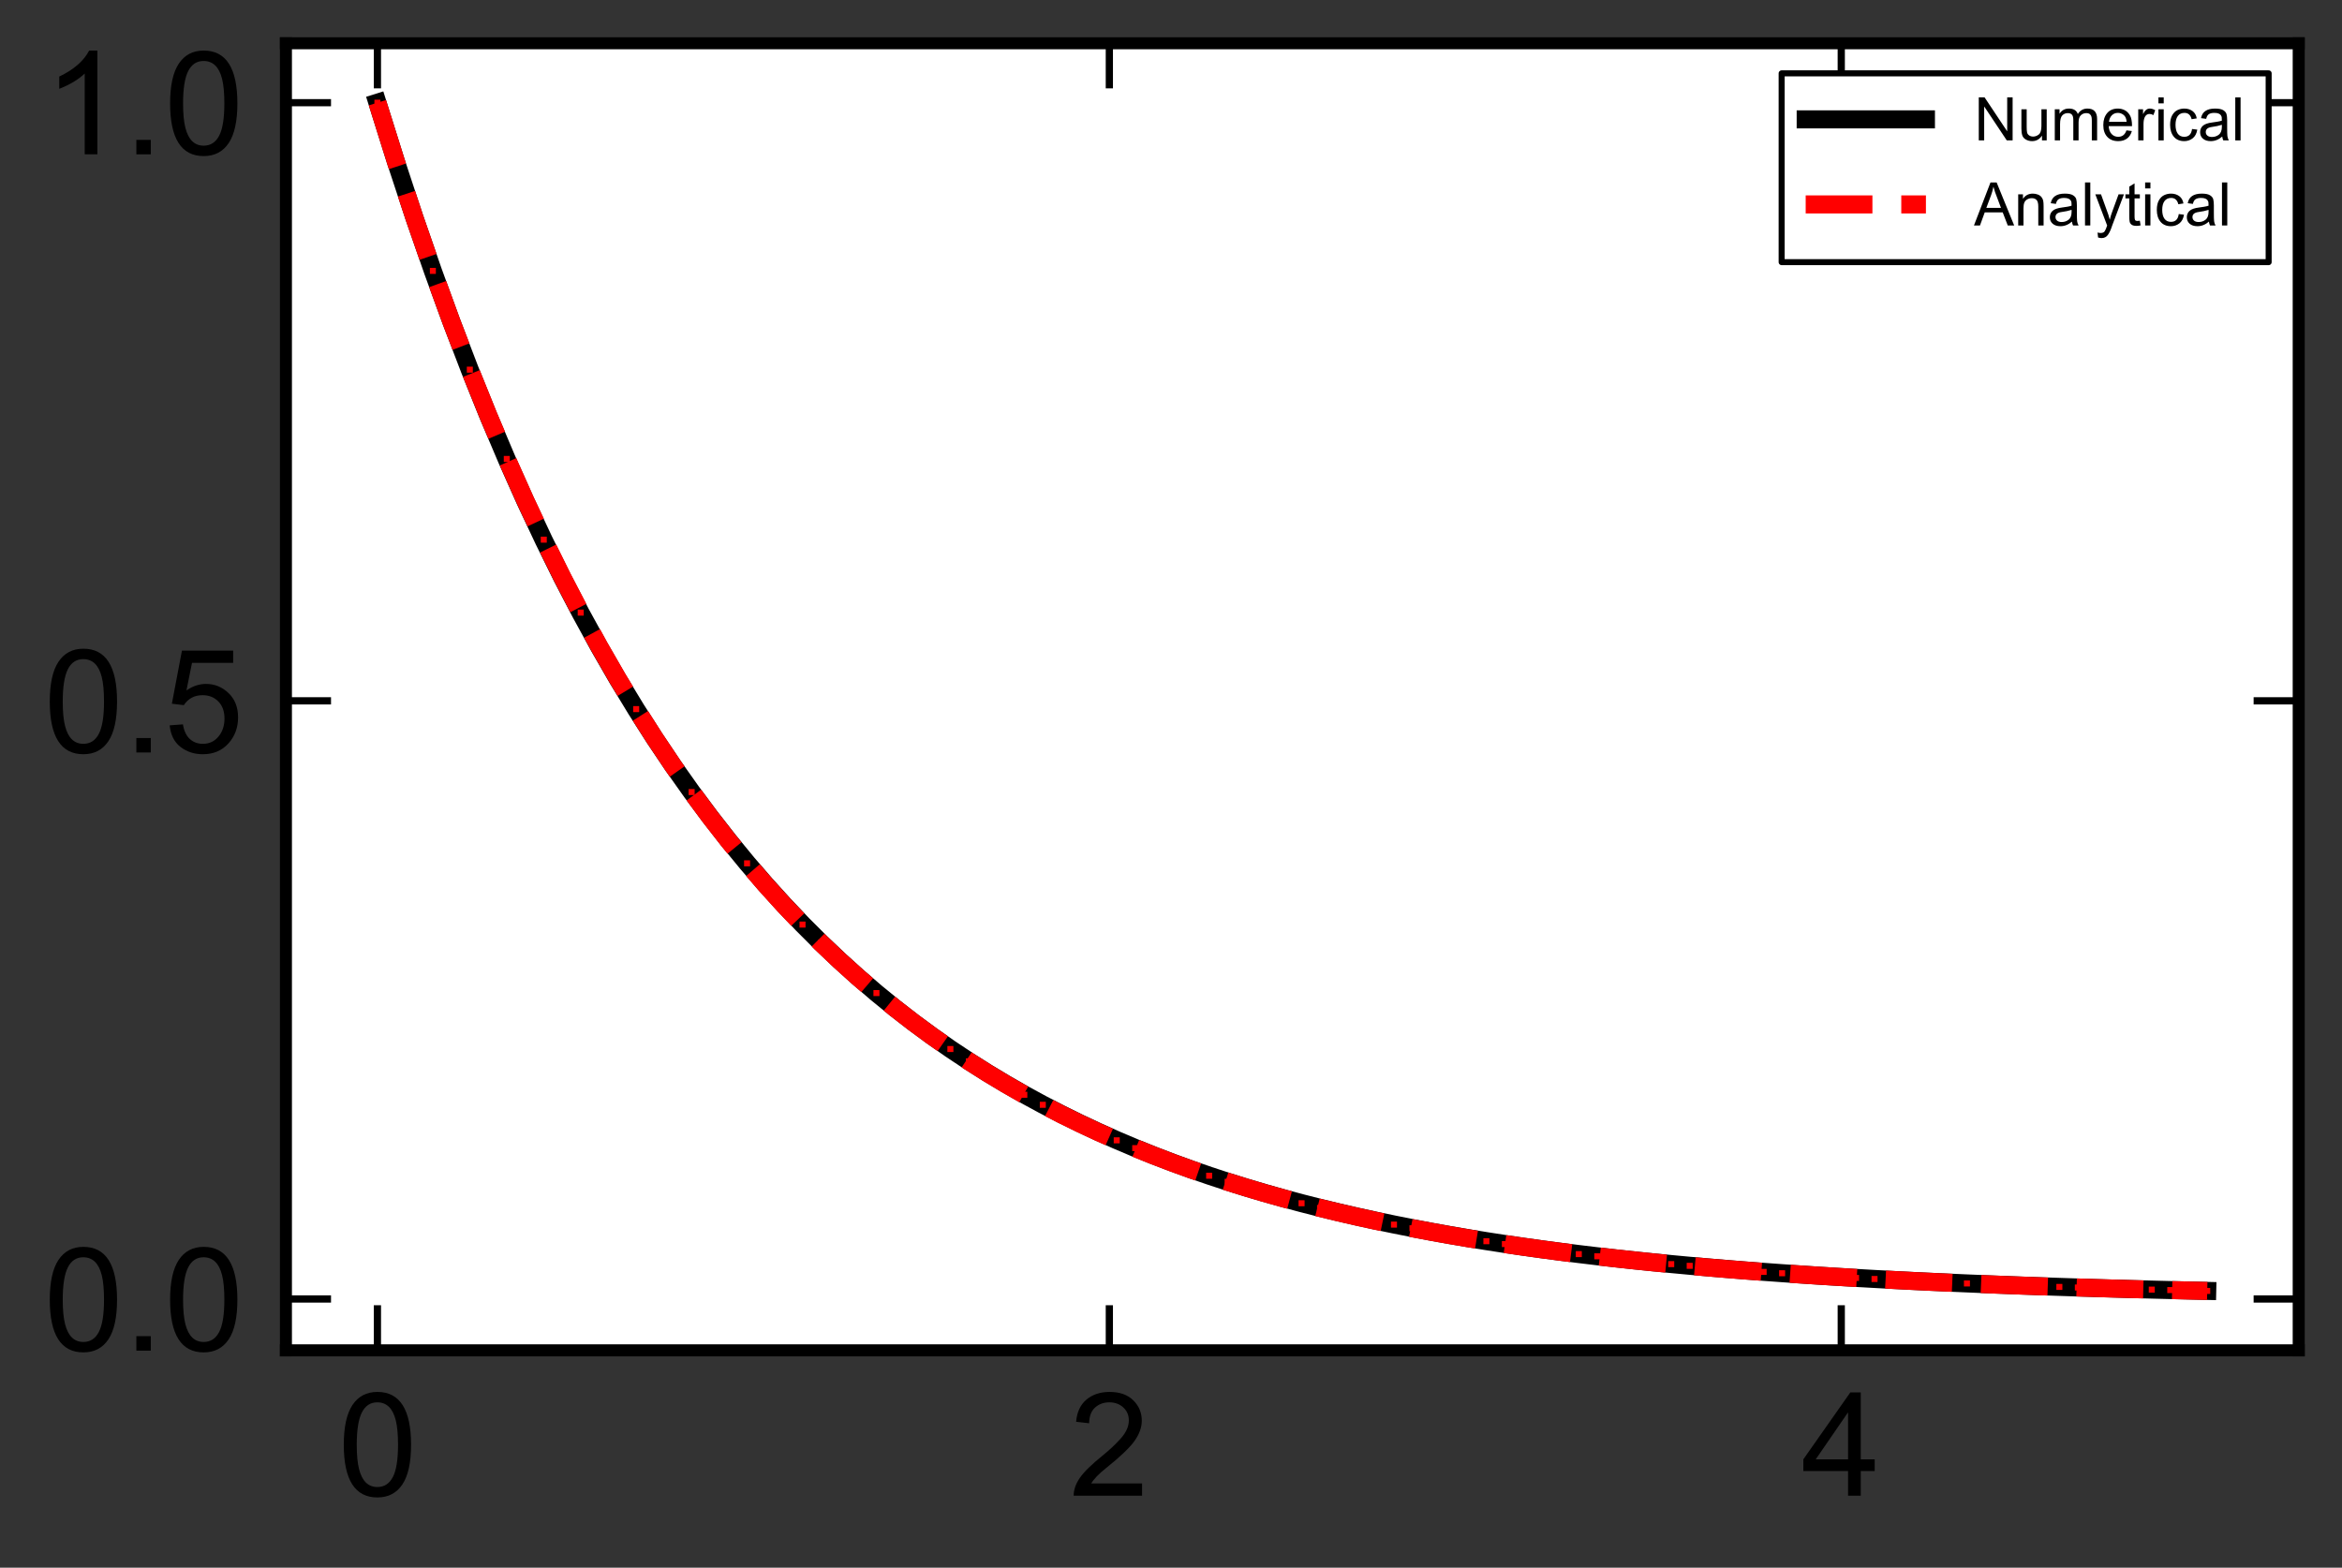 <?xml version="1.0" encoding="utf-8" standalone="no"?>
<!DOCTYPE svg PUBLIC "-//W3C//DTD SVG 1.1//EN"
  "http://www.w3.org/Graphics/SVG/1.1/DTD/svg11.dtd">
<!-- Created with matplotlib (https://matplotlib.org/) -->
<svg height="260.8pt" version="1.1" viewBox="0 0 389.56 260.8" width="389.56pt" xmlns="http://www.w3.org/2000/svg" xmlns:xlink="http://www.w3.org/1999/xlink">
 <rect x="0" y="0" width="389.56" height="260.8" fill="#333333" stroke="none"/>
 <defs>
  <style type="text/css">*{stroke-linecap:butt;stroke-linejoin:round;}</style>
 </defs>
 <g id="figure_1">
  <g id="patch_1">
   <path d="M 0 260.8 
L 389.56 260.8 
L 389.56 0 
L 0 0 
z
" style="fill:none;"/>
  </g>
  <g id="axes_1">
   <g id="patch_2">
    <path d="M 47.56 224.64 
L 382.36 224.64 
L 382.36 7.2 
L 47.56 7.2 
z
" style="fill:#ffffff;"/>
   </g>
   <g id="matplotlib.axis_1">
    <g id="xtick_1">
     <g id="line2d_1">
      <defs>
       <path d="M 0 0 
L 0 -7.5 
" id="m513eec4b87" style="stroke:#000000;stroke-width:1.2;"/>
      </defs>
      <g>
       <use style="stroke:#000000;stroke-width:1.2;" x="62.778" xlink:href="#m513eec4b87" y="224.64"/>
      </g>
     </g>
     <g id="line2d_2">
      <defs>
       <path d="M 0 0 
L 0 7.5 
" id="m5572e89182" style="stroke:#000000;stroke-width:1.2;"/>
      </defs>
      <g>
       <use style="stroke:#000000;stroke-width:1.2;" x="62.778" xlink:href="#m5572e89182" y="7.2"/>
      </g>
     </g>
     <g id="text_1">
      <!-- 0 -->
      <g transform="translate(56.105 248.819)scale(0.24 -0.24)">
       <defs>
        <path d="M 27.781 71.922 
Q 51.125 71.922 51.125 35.297 
Q 51.125 16.797 45.094 7.781 
Q 39.062 -1.219 27.781 -1.219 
Q 4.5 -1.219 4.5 35.297 
Q 4.5 53.812 10.516 62.859 
Q 16.547 71.922 27.781 71.922 
z
M 27.781 6 
Q 34.859 6 38.469 12.859 
Q 42.094 19.734 42.094 35.297 
Q 42.094 46.141 40.5 52.359 
Q 38.922 58.594 35.719 61.641 
Q 32.516 64.703 27.688 64.703 
Q 20.609 64.703 17.047 57.719 
Q 13.484 50.734 13.484 35.297 
Q 13.484 24.609 15.094 18.359 
Q 16.703 12.109 19.875 9.047 
Q 23.047 6 27.781 6 
z
" id="ArialUnicodeMS-48"/>
       </defs>
       <use xlink:href="#ArialUnicodeMS-48"/>
      </g>
     </g>
    </g>
    <g id="xtick_2">
     <g id="line2d_3">
      <g>
       <use style="stroke:#000000;stroke-width:1.2;" x="184.524" xlink:href="#m513eec4b87" y="224.64"/>
      </g>
     </g>
     <g id="line2d_4">
      <g>
       <use style="stroke:#000000;stroke-width:1.2;" x="184.524" xlink:href="#m5572e89182" y="7.2"/>
      </g>
     </g>
     <g id="text_2">
      <!-- 2 -->
      <g transform="translate(177.851 248.819)scale(0.24 -0.24)">
       <defs>
        <path d="M 50.484 0 
L 3.078 0 
Q 3.078 6.062 7.297 12.25 
Q 11.531 18.453 23.094 27.781 
Q 30.172 33.453 35.734 39.672 
Q 41.312 45.906 41.312 52.203 
Q 41.312 57.625 37.469 61.156 
Q 33.641 64.703 27.781 64.703 
Q 21.875 64.703 17.875 61.062 
Q 13.875 57.422 13.812 50.203 
L 4.781 51.219 
Q 5.609 61.281 11.938 66.594 
Q 18.266 71.922 27.984 71.922 
Q 38.531 71.922 44.406 66.078 
Q 50.297 60.25 50.297 52 
Q 50.297 45.125 45.328 38.062 
Q 40.375 31 25.594 19.188 
Q 17.828 12.984 15.281 8.5 
L 50.484 8.5 
z
" id="ArialUnicodeMS-50"/>
       </defs>
       <use xlink:href="#ArialUnicodeMS-50"/>
      </g>
     </g>
    </g>
    <g id="xtick_3">
     <g id="line2d_5">
      <g>
       <use style="stroke:#000000;stroke-width:1.2;" x="306.269" xlink:href="#m513eec4b87" y="224.64"/>
      </g>
     </g>
     <g id="line2d_6">
      <g>
       <use style="stroke:#000000;stroke-width:1.2;" x="306.269" xlink:href="#m5572e89182" y="7.2"/>
      </g>
     </g>
     <g id="text_3">
      <!-- 4 -->
      <g transform="translate(299.596 248.819)scale(0.24 -0.24)">
       <defs>
        <path d="M 50.984 17.094 
L 41.312 17.094 
L 41.312 0 
L 32.516 0 
L 32.516 17.094 
L 1.516 17.094 
L 1.516 25.203 
L 34.078 71.578 
L 41.312 71.578 
L 41.312 25.203 
L 50.984 25.203 
z
M 32.516 25.203 
L 32.516 57.516 
L 32.328 57.516 
L 10.109 25.203 
z
" id="ArialUnicodeMS-52"/>
       </defs>
       <use xlink:href="#ArialUnicodeMS-52"/>
      </g>
     </g>
    </g>
   </g>
   <g id="matplotlib.axis_2">
    <g id="ytick_1">
     <g id="line2d_7">
      <defs>
       <path d="M 0 0 
L 7.5 0 
" id="me1e099400e" style="stroke:#000000;stroke-width:1.2;"/>
      </defs>
      <g>
       <use style="stroke:#000000;stroke-width:1.2;" x="47.56" xlink:href="#me1e099400e" y="216.097"/>
      </g>
     </g>
     <g id="line2d_8">
      <defs>
       <path d="M 0 0 
L -7.5 0 
" id="m7f22bcc34f" style="stroke:#000000;stroke-width:1.2;"/>
      </defs>
      <g>
       <use style="stroke:#000000;stroke-width:1.2;" x="382.36" xlink:href="#m7f22bcc34f" y="216.097"/>
      </g>
     </g>
     <g id="text_4">
      <!-- 0.0 -->
      <g transform="translate(7.2 224.687)scale(0.24 -0.24)">
       <defs>
        <path d="M 18.891 0 
L 8.891 0 
L 8.891 10.016 
L 18.891 10.016 
z
" id="ArialUnicodeMS-46"/>
       </defs>
       <use xlink:href="#ArialUnicodeMS-48"/>
       <use x="55.615" xlink:href="#ArialUnicodeMS-46"/>
       <use x="83.398" xlink:href="#ArialUnicodeMS-48"/>
      </g>
     </g>
    </g>
    <g id="ytick_2">
     <g id="line2d_9">
      <g>
       <use style="stroke:#000000;stroke-width:1.2;" x="47.56" xlink:href="#me1e099400e" y="116.59"/>
      </g>
     </g>
     <g id="line2d_10">
      <g>
       <use style="stroke:#000000;stroke-width:1.2;" x="382.36" xlink:href="#m7f22bcc34f" y="116.59"/>
      </g>
     </g>
     <g id="text_5">
      <!-- 0.5 -->
      <g transform="translate(7.2 125.18)scale(0.24 -0.24)">
       <defs>
        <path d="M 15.828 43.016 
Q 22.359 47.516 29.391 47.516 
Q 38.328 47.516 44.969 41.188 
Q 51.609 34.859 51.609 24.312 
Q 51.609 13.672 44.875 6.219 
Q 38.141 -1.219 27.203 -1.219 
Q 18.266 -1.219 11.719 3.828 
Q 5.172 8.891 4.203 18.797 
L 13.375 19.484 
Q 14.5 12.703 18.156 9.344 
Q 21.828 6 27.203 6 
Q 33.891 6 38.031 11.047 
Q 42.188 16.109 42.188 23.484 
Q 42.188 31 37.938 35.344 
Q 33.688 39.703 27 39.703 
Q 18.562 39.703 14.016 32.812 
L 5.719 33.797 
L 12.703 70.609 
L 48.188 70.609 
L 48.188 62.109 
L 19.672 62.109 
z
" id="ArialUnicodeMS-53"/>
       </defs>
       <use xlink:href="#ArialUnicodeMS-48"/>
       <use x="55.615" xlink:href="#ArialUnicodeMS-46"/>
       <use x="83.398" xlink:href="#ArialUnicodeMS-53"/>
      </g>
     </g>
    </g>
    <g id="ytick_3">
     <g id="line2d_11">
      <g>
       <use style="stroke:#000000;stroke-width:1.2;" x="47.56" xlink:href="#me1e099400e" y="17.084"/>
      </g>
     </g>
     <g id="line2d_12">
      <g>
       <use style="stroke:#000000;stroke-width:1.2;" x="382.36" xlink:href="#m7f22bcc34f" y="17.084"/>
      </g>
     </g>
     <g id="text_6">
      <!-- 1.0 -->
      <g transform="translate(7.2 25.673)scale(0.24 -0.24)">
       <defs>
        <path d="M 37.5 0 
L 28.719 0 
L 28.719 56 
Q 22.125 49.75 11.078 45.406 
L 11.078 53.906 
Q 26.266 61.188 31.781 71.922 
L 37.5 71.922 
z
" id="ArialUnicodeMS-49"/>
       </defs>
       <use xlink:href="#ArialUnicodeMS-49"/>
       <use x="55.615" xlink:href="#ArialUnicodeMS-46"/>
       <use x="83.398" xlink:href="#ArialUnicodeMS-48"/>
      </g>
     </g>
    </g>
   </g>
   <g id="line2d_13">
    <path clip-path="url(#p1f0e1d4ab1)" d="M 62.778 17.084 
L 65.853 26.885 
L 68.927 36.204 
L 72.001 45.069 
L 75.076 53.506 
L 78.15 61.531 
L 81.224 69.163 
L 84.299 76.418 
L 87.373 83.313 
L 90.448 89.865 
L 93.522 96.089 
L 96.596 102.001 
L 99.671 107.616 
L 102.745 112.949 
L 105.82 118.014 
L 108.894 122.827 
L 111.968 127.401 
L 115.043 131.749 
L 118.117 135.884 
L 121.191 139.819 
L 124.266 143.568 
L 127.34 147.139 
L 130.415 150.539 
L 133.489 153.773 
L 136.563 156.848 
L 139.638 159.771 
L 142.712 162.55 
L 145.786 165.191 
L 148.861 167.7 
L 151.935 170.084 
L 155.01 172.348 
L 158.084 174.5 
L 161.158 176.544 
L 164.233 178.487 
L 167.307 180.333 
L 170.381 182.089 
L 173.456 183.759 
L 176.53 185.348 
L 179.605 186.862 
L 182.679 188.303 
L 185.753 189.673 
L 188.828 190.977 
L 191.902 192.217 
L 194.977 193.395 
L 198.051 194.515 
L 201.125 195.579 
L 204.2 196.59 
L 207.274 197.55 
L 210.348 198.462 
L 213.423 199.329 
L 216.497 200.153 
L 219.572 200.936 
L 222.646 201.68 
L 225.72 202.388 
L 228.795 203.061 
L 231.869 203.702 
L 234.943 204.313 
L 238.018 204.894 
L 241.092 205.447 
L 244.167 205.972 
L 247.241 206.472 
L 250.315 206.947 
L 253.39 207.398 
L 256.464 207.827 
L 259.539 208.234 
L 262.613 208.621 
L 265.687 208.989 
L 268.762 209.338 
L 271.836 209.67 
L 274.91 209.985 
L 277.985 210.285 
L 281.059 210.571 
L 284.134 210.842 
L 287.208 211.101 
L 290.282 211.347 
L 293.357 211.582 
L 296.431 211.804 
L 299.505 212.016 
L 302.58 212.218 
L 305.654 212.409 
L 308.729 212.591 
L 311.803 212.764 
L 314.877 212.928 
L 317.952 213.084 
L 321.026 213.232 
L 324.1 213.372 
L 327.175 213.506 
L 330.249 213.633 
L 333.324 213.754 
L 336.398 213.869 
L 339.472 213.979 
L 342.547 214.083 
L 345.621 214.183 
L 348.696 214.277 
L 351.77 214.367 
L 354.844 214.452 
L 357.919 214.533 
L 360.993 214.61 
L 364.067 214.683 
L 367.142 214.753 
" style="fill:none;stroke:#000000;stroke-linecap:square;stroke-width:3;"/>
    <defs>
     <path d="M -0.5 0.5 
L 0.5 0.5 
L 0.5 -0.5 
L -0.5 -0.5 
z
" id="m817f25c97c"/>
    </defs>
    <g clip-path="url(#p1f0e1d4ab1)">
     <use x="62.778" xlink:href="#m817f25c97c" y="17.084"/>
     <use x="65.853" xlink:href="#m817f25c97c" y="26.885"/>
     <use x="68.927" xlink:href="#m817f25c97c" y="36.204"/>
     <use x="72.001" xlink:href="#m817f25c97c" y="45.069"/>
     <use x="75.076" xlink:href="#m817f25c97c" y="53.506"/>
     <use x="78.15" xlink:href="#m817f25c97c" y="61.531"/>
     <use x="81.224" xlink:href="#m817f25c97c" y="69.163"/>
     <use x="84.299" xlink:href="#m817f25c97c" y="76.418"/>
     <use x="87.373" xlink:href="#m817f25c97c" y="83.313"/>
     <use x="90.448" xlink:href="#m817f25c97c" y="89.865"/>
     <use x="93.522" xlink:href="#m817f25c97c" y="96.089"/>
     <use x="96.596" xlink:href="#m817f25c97c" y="102.001"/>
     <use x="99.671" xlink:href="#m817f25c97c" y="107.616"/>
     <use x="102.745" xlink:href="#m817f25c97c" y="112.949"/>
     <use x="105.82" xlink:href="#m817f25c97c" y="118.014"/>
     <use x="108.894" xlink:href="#m817f25c97c" y="122.827"/>
     <use x="111.968" xlink:href="#m817f25c97c" y="127.401"/>
     <use x="115.043" xlink:href="#m817f25c97c" y="131.749"/>
     <use x="118.117" xlink:href="#m817f25c97c" y="135.884"/>
     <use x="121.191" xlink:href="#m817f25c97c" y="139.819"/>
     <use x="124.266" xlink:href="#m817f25c97c" y="143.568"/>
     <use x="127.34" xlink:href="#m817f25c97c" y="147.139"/>
     <use x="130.415" xlink:href="#m817f25c97c" y="150.539"/>
     <use x="133.489" xlink:href="#m817f25c97c" y="153.773"/>
     <use x="136.563" xlink:href="#m817f25c97c" y="156.848"/>
     <use x="139.638" xlink:href="#m817f25c97c" y="159.771"/>
     <use x="142.712" xlink:href="#m817f25c97c" y="162.55"/>
     <use x="145.786" xlink:href="#m817f25c97c" y="165.191"/>
     <use x="148.861" xlink:href="#m817f25c97c" y="167.7"/>
     <use x="151.935" xlink:href="#m817f25c97c" y="170.084"/>
     <use x="155.01" xlink:href="#m817f25c97c" y="172.348"/>
     <use x="158.084" xlink:href="#m817f25c97c" y="174.5"/>
     <use x="161.158" xlink:href="#m817f25c97c" y="176.544"/>
     <use x="164.233" xlink:href="#m817f25c97c" y="178.487"/>
     <use x="167.307" xlink:href="#m817f25c97c" y="180.333"/>
     <use x="170.381" xlink:href="#m817f25c97c" y="182.089"/>
     <use x="173.456" xlink:href="#m817f25c97c" y="183.759"/>
     <use x="176.53" xlink:href="#m817f25c97c" y="185.348"/>
     <use x="179.605" xlink:href="#m817f25c97c" y="186.862"/>
     <use x="182.679" xlink:href="#m817f25c97c" y="188.303"/>
     <use x="185.753" xlink:href="#m817f25c97c" y="189.673"/>
     <use x="188.828" xlink:href="#m817f25c97c" y="190.977"/>
     <use x="191.902" xlink:href="#m817f25c97c" y="192.217"/>
     <use x="194.977" xlink:href="#m817f25c97c" y="193.395"/>
     <use x="198.051" xlink:href="#m817f25c97c" y="194.515"/>
     <use x="201.125" xlink:href="#m817f25c97c" y="195.579"/>
     <use x="204.2" xlink:href="#m817f25c97c" y="196.59"/>
     <use x="207.274" xlink:href="#m817f25c97c" y="197.55"/>
     <use x="210.348" xlink:href="#m817f25c97c" y="198.462"/>
     <use x="213.423" xlink:href="#m817f25c97c" y="199.329"/>
     <use x="216.497" xlink:href="#m817f25c97c" y="200.153"/>
     <use x="219.572" xlink:href="#m817f25c97c" y="200.936"/>
     <use x="222.646" xlink:href="#m817f25c97c" y="201.68"/>
     <use x="225.72" xlink:href="#m817f25c97c" y="202.388"/>
     <use x="228.795" xlink:href="#m817f25c97c" y="203.061"/>
     <use x="231.869" xlink:href="#m817f25c97c" y="203.702"/>
     <use x="234.943" xlink:href="#m817f25c97c" y="204.313"/>
     <use x="238.018" xlink:href="#m817f25c97c" y="204.894"/>
     <use x="241.092" xlink:href="#m817f25c97c" y="205.447"/>
     <use x="244.167" xlink:href="#m817f25c97c" y="205.972"/>
     <use x="247.241" xlink:href="#m817f25c97c" y="206.472"/>
     <use x="250.315" xlink:href="#m817f25c97c" y="206.947"/>
     <use x="253.39" xlink:href="#m817f25c97c" y="207.398"/>
     <use x="256.464" xlink:href="#m817f25c97c" y="207.827"/>
     <use x="259.539" xlink:href="#m817f25c97c" y="208.234"/>
     <use x="262.613" xlink:href="#m817f25c97c" y="208.621"/>
     <use x="265.687" xlink:href="#m817f25c97c" y="208.989"/>
     <use x="268.762" xlink:href="#m817f25c97c" y="209.338"/>
     <use x="271.836" xlink:href="#m817f25c97c" y="209.67"/>
     <use x="274.91" xlink:href="#m817f25c97c" y="209.985"/>
     <use x="277.985" xlink:href="#m817f25c97c" y="210.285"/>
     <use x="281.059" xlink:href="#m817f25c97c" y="210.571"/>
     <use x="284.134" xlink:href="#m817f25c97c" y="210.842"/>
     <use x="287.208" xlink:href="#m817f25c97c" y="211.101"/>
     <use x="290.282" xlink:href="#m817f25c97c" y="211.347"/>
     <use x="293.357" xlink:href="#m817f25c97c" y="211.582"/>
     <use x="296.431" xlink:href="#m817f25c97c" y="211.804"/>
     <use x="299.505" xlink:href="#m817f25c97c" y="212.016"/>
     <use x="302.58" xlink:href="#m817f25c97c" y="212.218"/>
     <use x="305.654" xlink:href="#m817f25c97c" y="212.409"/>
     <use x="308.729" xlink:href="#m817f25c97c" y="212.591"/>
     <use x="311.803" xlink:href="#m817f25c97c" y="212.764"/>
     <use x="314.877" xlink:href="#m817f25c97c" y="212.928"/>
     <use x="317.952" xlink:href="#m817f25c97c" y="213.084"/>
     <use x="321.026" xlink:href="#m817f25c97c" y="213.232"/>
     <use x="324.1" xlink:href="#m817f25c97c" y="213.372"/>
     <use x="327.175" xlink:href="#m817f25c97c" y="213.506"/>
     <use x="330.249" xlink:href="#m817f25c97c" y="213.633"/>
     <use x="333.324" xlink:href="#m817f25c97c" y="213.754"/>
     <use x="336.398" xlink:href="#m817f25c97c" y="213.869"/>
     <use x="339.472" xlink:href="#m817f25c97c" y="213.979"/>
     <use x="342.547" xlink:href="#m817f25c97c" y="214.083"/>
     <use x="345.621" xlink:href="#m817f25c97c" y="214.183"/>
     <use x="348.696" xlink:href="#m817f25c97c" y="214.277"/>
     <use x="351.77" xlink:href="#m817f25c97c" y="214.367"/>
     <use x="354.844" xlink:href="#m817f25c97c" y="214.452"/>
     <use x="357.919" xlink:href="#m817f25c97c" y="214.533"/>
     <use x="360.993" xlink:href="#m817f25c97c" y="214.61"/>
     <use x="364.067" xlink:href="#m817f25c97c" y="214.683"/>
     <use x="367.142" xlink:href="#m817f25c97c" y="214.753"/>
    </g>
   </g>
   <g id="line2d_14">
    <path clip-path="url(#p1f0e1d4ab1)" d="M 62.778 17.084 
L 65.853 26.885 
L 68.927 36.204 
L 72.001 45.064 
L 75.076 53.488 
L 78.15 61.496 
L 81.224 69.11 
L 84.299 76.35 
L 87.373 83.232 
L 90.448 89.776 
L 93.522 95.998 
L 96.596 101.913 
L 99.671 107.536 
L 102.745 112.883 
L 105.82 117.966 
L 108.894 122.799 
L 111.968 127.394 
L 115.043 131.763 
L 118.117 135.917 
L 121.191 139.866 
L 124.266 143.62 
L 127.34 147.19 
L 130.415 150.583 
L 133.489 153.81 
L 136.563 156.878 
L 139.638 159.794 
L 142.712 162.567 
L 145.786 165.204 
L 148.861 167.71 
L 151.935 170.093 
L 155.01 172.359 
L 158.084 174.513 
L 161.158 176.561 
L 164.233 178.508 
L 167.307 180.36 
L 170.381 182.12 
L 173.456 183.793 
L 176.53 185.384 
L 179.605 186.897 
L 182.679 188.335 
L 185.753 189.702 
L 188.828 191.002 
L 191.902 192.238 
L 194.977 193.413 
L 198.051 194.531 
L 201.125 195.593 
L 204.2 196.603 
L 207.274 197.563 
L 210.348 198.476 
L 213.423 199.343 
L 216.497 200.169 
L 219.572 200.953 
L 222.646 201.699 
L 225.72 202.408 
L 228.795 203.082 
L 231.869 203.723 
L 234.943 204.333 
L 238.018 204.912 
L 241.092 205.463 
L 244.167 205.987 
L 247.241 206.485 
L 250.315 206.958 
L 253.39 207.408 
L 256.464 207.836 
L 259.539 208.243 
L 262.613 208.63 
L 265.687 208.998 
L 268.762 209.347 
L 271.836 209.68 
L 274.91 209.996 
L 277.985 210.296 
L 281.059 210.582 
L 284.134 210.854 
L 287.208 211.112 
L 290.282 211.357 
L 293.357 211.591 
L 296.431 211.813 
L 299.505 212.024 
L 302.58 212.225 
L 305.654 212.415 
L 308.729 212.597 
L 311.803 212.769 
L 314.877 212.933 
L 317.952 213.089 
L 321.026 213.237 
L 324.1 213.378 
L 327.175 213.512 
L 330.249 213.639 
L 333.324 213.76 
L 336.398 213.875 
L 339.472 213.985 
L 342.547 214.089 
L 345.621 214.188 
L 348.696 214.282 
L 351.77 214.371 
L 354.844 214.456 
L 357.919 214.537 
L 360.993 214.614 
L 364.067 214.687 
L 367.142 214.756 
" style="fill:none;stroke:#ff0000;stroke-dasharray:11.1,4.8;stroke-dashoffset:0;stroke-width:3;"/>
    <defs>
     <path d="M -0.5 0.5 
L 0.5 0.5 
L 0.5 -0.5 
L -0.5 -0.5 
z
" id="m8d07afbfbc"/>
    </defs>
    <g clip-path="url(#p1f0e1d4ab1)">
     <use style="fill:#ff0000;" x="62.778" xlink:href="#m8d07afbfbc" y="17.084"/>
     <use style="fill:#ff0000;" x="65.853" xlink:href="#m8d07afbfbc" y="26.885"/>
     <use style="fill:#ff0000;" x="68.927" xlink:href="#m8d07afbfbc" y="36.204"/>
     <use style="fill:#ff0000;" x="72.001" xlink:href="#m8d07afbfbc" y="45.064"/>
     <use style="fill:#ff0000;" x="75.076" xlink:href="#m8d07afbfbc" y="53.488"/>
     <use style="fill:#ff0000;" x="78.15" xlink:href="#m8d07afbfbc" y="61.496"/>
     <use style="fill:#ff0000;" x="81.224" xlink:href="#m8d07afbfbc" y="69.11"/>
     <use style="fill:#ff0000;" x="84.299" xlink:href="#m8d07afbfbc" y="76.35"/>
     <use style="fill:#ff0000;" x="87.373" xlink:href="#m8d07afbfbc" y="83.232"/>
     <use style="fill:#ff0000;" x="90.448" xlink:href="#m8d07afbfbc" y="89.776"/>
     <use style="fill:#ff0000;" x="93.522" xlink:href="#m8d07afbfbc" y="95.998"/>
     <use style="fill:#ff0000;" x="96.596" xlink:href="#m8d07afbfbc" y="101.913"/>
     <use style="fill:#ff0000;" x="99.671" xlink:href="#m8d07afbfbc" y="107.536"/>
     <use style="fill:#ff0000;" x="102.745" xlink:href="#m8d07afbfbc" y="112.883"/>
     <use style="fill:#ff0000;" x="105.82" xlink:href="#m8d07afbfbc" y="117.966"/>
     <use style="fill:#ff0000;" x="108.894" xlink:href="#m8d07afbfbc" y="122.799"/>
     <use style="fill:#ff0000;" x="111.968" xlink:href="#m8d07afbfbc" y="127.394"/>
     <use style="fill:#ff0000;" x="115.043" xlink:href="#m8d07afbfbc" y="131.763"/>
     <use style="fill:#ff0000;" x="118.117" xlink:href="#m8d07afbfbc" y="135.917"/>
     <use style="fill:#ff0000;" x="121.191" xlink:href="#m8d07afbfbc" y="139.866"/>
     <use style="fill:#ff0000;" x="124.266" xlink:href="#m8d07afbfbc" y="143.62"/>
     <use style="fill:#ff0000;" x="127.34" xlink:href="#m8d07afbfbc" y="147.19"/>
     <use style="fill:#ff0000;" x="130.415" xlink:href="#m8d07afbfbc" y="150.583"/>
     <use style="fill:#ff0000;" x="133.489" xlink:href="#m8d07afbfbc" y="153.81"/>
     <use style="fill:#ff0000;" x="136.563" xlink:href="#m8d07afbfbc" y="156.878"/>
     <use style="fill:#ff0000;" x="139.638" xlink:href="#m8d07afbfbc" y="159.794"/>
     <use style="fill:#ff0000;" x="142.712" xlink:href="#m8d07afbfbc" y="162.567"/>
     <use style="fill:#ff0000;" x="145.786" xlink:href="#m8d07afbfbc" y="165.204"/>
     <use style="fill:#ff0000;" x="148.861" xlink:href="#m8d07afbfbc" y="167.71"/>
     <use style="fill:#ff0000;" x="151.935" xlink:href="#m8d07afbfbc" y="170.093"/>
     <use style="fill:#ff0000;" x="155.01" xlink:href="#m8d07afbfbc" y="172.359"/>
     <use style="fill:#ff0000;" x="158.084" xlink:href="#m8d07afbfbc" y="174.513"/>
     <use style="fill:#ff0000;" x="161.158" xlink:href="#m8d07afbfbc" y="176.561"/>
     <use style="fill:#ff0000;" x="164.233" xlink:href="#m8d07afbfbc" y="178.508"/>
     <use style="fill:#ff0000;" x="167.307" xlink:href="#m8d07afbfbc" y="180.36"/>
     <use style="fill:#ff0000;" x="170.381" xlink:href="#m8d07afbfbc" y="182.12"/>
     <use style="fill:#ff0000;" x="173.456" xlink:href="#m8d07afbfbc" y="183.793"/>
     <use style="fill:#ff0000;" x="176.53" xlink:href="#m8d07afbfbc" y="185.384"/>
     <use style="fill:#ff0000;" x="179.605" xlink:href="#m8d07afbfbc" y="186.897"/>
     <use style="fill:#ff0000;" x="182.679" xlink:href="#m8d07afbfbc" y="188.335"/>
     <use style="fill:#ff0000;" x="185.753" xlink:href="#m8d07afbfbc" y="189.702"/>
     <use style="fill:#ff0000;" x="188.828" xlink:href="#m8d07afbfbc" y="191.002"/>
     <use style="fill:#ff0000;" x="191.902" xlink:href="#m8d07afbfbc" y="192.238"/>
     <use style="fill:#ff0000;" x="194.977" xlink:href="#m8d07afbfbc" y="193.413"/>
     <use style="fill:#ff0000;" x="198.051" xlink:href="#m8d07afbfbc" y="194.531"/>
     <use style="fill:#ff0000;" x="201.125" xlink:href="#m8d07afbfbc" y="195.593"/>
     <use style="fill:#ff0000;" x="204.2" xlink:href="#m8d07afbfbc" y="196.603"/>
     <use style="fill:#ff0000;" x="207.274" xlink:href="#m8d07afbfbc" y="197.563"/>
     <use style="fill:#ff0000;" x="210.348" xlink:href="#m8d07afbfbc" y="198.476"/>
     <use style="fill:#ff0000;" x="213.423" xlink:href="#m8d07afbfbc" y="199.343"/>
     <use style="fill:#ff0000;" x="216.497" xlink:href="#m8d07afbfbc" y="200.169"/>
     <use style="fill:#ff0000;" x="219.572" xlink:href="#m8d07afbfbc" y="200.953"/>
     <use style="fill:#ff0000;" x="222.646" xlink:href="#m8d07afbfbc" y="201.699"/>
     <use style="fill:#ff0000;" x="225.72" xlink:href="#m8d07afbfbc" y="202.408"/>
     <use style="fill:#ff0000;" x="228.795" xlink:href="#m8d07afbfbc" y="203.082"/>
     <use style="fill:#ff0000;" x="231.869" xlink:href="#m8d07afbfbc" y="203.723"/>
     <use style="fill:#ff0000;" x="234.943" xlink:href="#m8d07afbfbc" y="204.333"/>
     <use style="fill:#ff0000;" x="238.018" xlink:href="#m8d07afbfbc" y="204.912"/>
     <use style="fill:#ff0000;" x="241.092" xlink:href="#m8d07afbfbc" y="205.463"/>
     <use style="fill:#ff0000;" x="244.167" xlink:href="#m8d07afbfbc" y="205.987"/>
     <use style="fill:#ff0000;" x="247.241" xlink:href="#m8d07afbfbc" y="206.485"/>
     <use style="fill:#ff0000;" x="250.315" xlink:href="#m8d07afbfbc" y="206.958"/>
     <use style="fill:#ff0000;" x="253.39" xlink:href="#m8d07afbfbc" y="207.408"/>
     <use style="fill:#ff0000;" x="256.464" xlink:href="#m8d07afbfbc" y="207.836"/>
     <use style="fill:#ff0000;" x="259.539" xlink:href="#m8d07afbfbc" y="208.243"/>
     <use style="fill:#ff0000;" x="262.613" xlink:href="#m8d07afbfbc" y="208.63"/>
     <use style="fill:#ff0000;" x="265.687" xlink:href="#m8d07afbfbc" y="208.998"/>
     <use style="fill:#ff0000;" x="268.762" xlink:href="#m8d07afbfbc" y="209.347"/>
     <use style="fill:#ff0000;" x="271.836" xlink:href="#m8d07afbfbc" y="209.68"/>
     <use style="fill:#ff0000;" x="274.91" xlink:href="#m8d07afbfbc" y="209.996"/>
     <use style="fill:#ff0000;" x="277.985" xlink:href="#m8d07afbfbc" y="210.296"/>
     <use style="fill:#ff0000;" x="281.059" xlink:href="#m8d07afbfbc" y="210.582"/>
     <use style="fill:#ff0000;" x="284.134" xlink:href="#m8d07afbfbc" y="210.854"/>
     <use style="fill:#ff0000;" x="287.208" xlink:href="#m8d07afbfbc" y="211.112"/>
     <use style="fill:#ff0000;" x="290.282" xlink:href="#m8d07afbfbc" y="211.357"/>
     <use style="fill:#ff0000;" x="293.357" xlink:href="#m8d07afbfbc" y="211.591"/>
     <use style="fill:#ff0000;" x="296.431" xlink:href="#m8d07afbfbc" y="211.813"/>
     <use style="fill:#ff0000;" x="299.505" xlink:href="#m8d07afbfbc" y="212.024"/>
     <use style="fill:#ff0000;" x="302.58" xlink:href="#m8d07afbfbc" y="212.225"/>
     <use style="fill:#ff0000;" x="305.654" xlink:href="#m8d07afbfbc" y="212.415"/>
     <use style="fill:#ff0000;" x="308.729" xlink:href="#m8d07afbfbc" y="212.597"/>
     <use style="fill:#ff0000;" x="311.803" xlink:href="#m8d07afbfbc" y="212.769"/>
     <use style="fill:#ff0000;" x="314.877" xlink:href="#m8d07afbfbc" y="212.933"/>
     <use style="fill:#ff0000;" x="317.952" xlink:href="#m8d07afbfbc" y="213.089"/>
     <use style="fill:#ff0000;" x="321.026" xlink:href="#m8d07afbfbc" y="213.237"/>
     <use style="fill:#ff0000;" x="324.1" xlink:href="#m8d07afbfbc" y="213.378"/>
     <use style="fill:#ff0000;" x="327.175" xlink:href="#m8d07afbfbc" y="213.512"/>
     <use style="fill:#ff0000;" x="330.249" xlink:href="#m8d07afbfbc" y="213.639"/>
     <use style="fill:#ff0000;" x="333.324" xlink:href="#m8d07afbfbc" y="213.76"/>
     <use style="fill:#ff0000;" x="336.398" xlink:href="#m8d07afbfbc" y="213.875"/>
     <use style="fill:#ff0000;" x="339.472" xlink:href="#m8d07afbfbc" y="213.985"/>
     <use style="fill:#ff0000;" x="342.547" xlink:href="#m8d07afbfbc" y="214.089"/>
     <use style="fill:#ff0000;" x="345.621" xlink:href="#m8d07afbfbc" y="214.188"/>
     <use style="fill:#ff0000;" x="348.696" xlink:href="#m8d07afbfbc" y="214.282"/>
     <use style="fill:#ff0000;" x="351.77" xlink:href="#m8d07afbfbc" y="214.371"/>
     <use style="fill:#ff0000;" x="354.844" xlink:href="#m8d07afbfbc" y="214.456"/>
     <use style="fill:#ff0000;" x="357.919" xlink:href="#m8d07afbfbc" y="214.537"/>
     <use style="fill:#ff0000;" x="360.993" xlink:href="#m8d07afbfbc" y="214.614"/>
     <use style="fill:#ff0000;" x="364.067" xlink:href="#m8d07afbfbc" y="214.687"/>
     <use style="fill:#ff0000;" x="367.142" xlink:href="#m8d07afbfbc" y="214.756"/>
    </g>
   </g>
   <g id="patch_3">
    <path d="M 47.56 224.64 
L 47.56 7.2 
" style="fill:none;stroke:#000000;stroke-linecap:square;stroke-linejoin:miter;stroke-width:2;"/>
   </g>
   <g id="patch_4">
    <path d="M 382.36 224.64 
L 382.36 7.2 
" style="fill:none;stroke:#000000;stroke-linecap:square;stroke-linejoin:miter;stroke-width:2;"/>
   </g>
   <g id="patch_5">
    <path d="M 47.56 224.64 
L 382.36 224.64 
" style="fill:none;stroke:#000000;stroke-linecap:square;stroke-linejoin:miter;stroke-width:2;"/>
   </g>
   <g id="patch_6">
    <path d="M 47.56 7.2 
L 382.36 7.2 
" style="fill:none;stroke:#000000;stroke-linecap:square;stroke-linejoin:miter;stroke-width:2;"/>
   </g>
   <g id="legend_1">
    <g id="patch_7">
     <path d="M 296.352 43.608 
L 377.36 43.608 
L 377.36 12.2 
L 296.352 12.2 
z
" style="fill:#ffffff;stroke:#000000;stroke-linejoin:miter;"/>
    </g>
    <g id="line2d_15">
     <path d="M 300.352 19.858 
L 320.352 19.858 
" style="fill:none;stroke:#000000;stroke-linecap:square;stroke-width:3;"/>
    </g>
    <g id="line2d_16">
     <g>
      <use x="310.352" xlink:href="#m817f25c97c" y="19.858"/>
     </g>
    </g>
    <g id="text_7">
     <!-- Numerical -->
     <g transform="translate(328.352 23.358)scale(0.1 -0.1)">
      <defs>
       <path d="M 64.203 0 
L 54.5 0 
L 17.094 56.203 
L 16.891 56.203 
L 16.891 0 
L 7.906 0 
L 7.906 71.578 
L 17.578 71.578 
L 54.984 15.375 
L 55.172 15.375 
L 55.172 71.578 
L 64.203 71.578 
z
" id="ArialUnicodeMS-78"/>
       <path d="M 48.688 0 
L 40.828 0 
L 40.828 7.625 
L 40.578 7.625 
Q 34.625 -1.219 24.312 -1.219 
Q 18.891 -1.219 14.281 1.297 
Q 9.672 3.812 8.125 8.219 
Q 6.594 12.641 6.594 19.672 
L 6.594 51.812 
L 15.375 51.812 
L 15.375 23.094 
Q 15.375 16.219 16.031 13.234 
Q 16.703 10.25 19.484 8.312 
Q 22.266 6.391 26.125 6.391 
Q 31.109 6.391 35.5 9.828 
Q 39.891 13.281 39.891 24.125 
L 39.891 51.812 
L 48.688 51.812 
z
" id="ArialUnicodeMS-117"/>
       <path d="M 76.906 0 
L 68.109 0 
L 68.109 32.719 
Q 68.109 36.328 67.625 38.891 
Q 67.141 41.453 65.109 43.422 
Q 63.094 45.406 58.797 45.406 
Q 53.609 45.406 49.844 41.797 
Q 46.094 38.188 46.094 30.078 
L 46.094 0 
L 37.312 0 
L 37.312 33.688 
Q 37.312 40.438 34.938 42.922 
Q 32.562 45.406 28.219 45.406 
Q 22.562 45.406 18.922 41.5 
Q 15.281 37.594 15.281 26.906 
L 15.281 0 
L 6.5 0 
L 6.5 51.812 
L 14.406 51.812 
L 14.406 44.578 
L 14.594 44.578 
Q 19.875 52.984 30.078 52.984 
Q 35.797 52.984 39.484 50.703 
Q 43.172 48.438 44.828 43.891 
Q 50.594 52.984 60.797 52.984 
Q 68.844 52.984 72.875 48.625 
Q 76.906 44.281 76.906 35.594 
z
" id="ArialUnicodeMS-109"/>
       <path d="M 51.703 23.688 
L 12.891 23.688 
Q 13.422 15.094 17.797 10.547 
Q 22.172 6 28.719 6 
Q 33.734 6 37.156 8.656 
Q 40.578 11.328 42.391 16.703 
L 51.422 15.578 
Q 49.219 7.469 43.359 3.125 
Q 37.5 -1.219 28.719 -1.219 
Q 17.047 -1.219 10.469 5.938 
Q 3.906 13.094 3.906 25.484 
Q 3.906 37.75 10.281 45.359 
Q 16.656 52.984 28.219 52.984 
Q 33.891 52.984 39.141 50.484 
Q 44.391 48 48.047 42.016 
Q 51.703 36.031 51.703 23.688 
z
M 42.672 30.906 
Q 42.141 38.812 37.766 42.297 
Q 33.406 45.797 28.219 45.797 
Q 22.016 45.797 18.016 41.641 
Q 14.016 37.5 13.375 30.906 
z
" id="ArialUnicodeMS-101"/>
       <path d="M 34.625 50.203 
L 31.594 42.094 
Q 28.328 44 25.203 44 
Q 20.266 44 17.719 39.578 
Q 15.188 35.156 15.188 27.203 
L 15.188 0 
L 6.391 0 
L 6.391 51.812 
L 14.406 51.812 
L 14.406 44 
L 14.594 44 
Q 18.797 52.984 25.594 52.984 
Q 30.078 52.984 34.625 50.203 
z
" id="ArialUnicodeMS-114"/>
       <path d="M 15.484 0 
L 6.688 0 
L 6.688 51.812 
L 15.484 51.812 
z
M 15.484 61.625 
L 6.688 61.625 
L 6.688 71.578 
L 15.484 71.578 
z
" id="ArialUnicodeMS-105"/>
       <path d="M 49.125 17.922 
Q 47.406 8.016 41.297 3.391 
Q 35.203 -1.219 27.484 -1.219 
Q 16.219 -1.219 10.062 6.172 
Q 3.906 13.578 3.906 25.781 
Q 3.906 35.891 7.438 41.969 
Q 10.984 48.047 16.297 50.516 
Q 21.625 52.984 27.484 52.984 
Q 35.5 52.984 41.188 48.828 
Q 46.875 44.672 48.188 36.625 
L 39.703 35.297 
Q 38.375 40.531 35.422 43.156 
Q 32.469 45.797 27.875 45.797 
Q 20.516 45.797 16.703 40.578 
Q 12.891 35.359 12.891 25.984 
Q 12.891 16.406 16.625 11.203 
Q 20.359 6 27.391 6 
Q 33.062 6 36.297 9.25 
Q 39.547 12.5 40.375 19 
z
" id="ArialUnicodeMS-99"/>
       <path d="M 51.609 0 
L 42.391 0 
Q 41.109 2.438 40.578 6.391 
Q 31.734 -1.219 21.484 -1.219 
Q 13.281 -1.219 8.547 2.875 
Q 3.812 6.984 3.812 13.719 
Q 3.812 20.172 8.375 24.344 
Q 12.938 28.516 24.219 29.891 
L 32.422 31.109 
Q 37.016 31.844 39.984 32.906 
Q 39.984 36.859 39.734 38.5 
Q 39.5 40.141 38.297 41.891 
Q 37.109 43.656 34.469 44.719 
Q 31.844 45.797 27.391 45.797 
Q 21.734 45.797 18.438 43.703 
Q 15.141 41.609 13.922 35.891 
L 5.328 37.016 
Q 6.734 44.969 12.594 48.969 
Q 18.453 52.984 28.719 52.984 
Q 38.031 52.984 42.406 50.219 
Q 46.781 47.469 47.781 43.562 
Q 48.781 39.656 48.781 33.5 
L 48.781 21.688 
Q 48.781 10.891 49.188 7.203 
Q 49.609 3.516 51.609 0 
z
M 39.984 22.797 
L 39.984 25.984 
Q 33.109 23.688 23.141 22.344 
Q 13.188 21 13.188 13.922 
Q 13.188 10.359 15.875 8.031 
Q 18.562 5.719 23.578 5.719 
Q 30.078 5.719 35.031 9.594 
Q 39.984 13.484 39.984 22.797 
z
" id="ArialUnicodeMS-97"/>
       <path d="M 15.484 0 
L 6.688 0 
L 6.688 71.578 
L 15.484 71.578 
z
" id="ArialUnicodeMS-108"/>
      </defs>
      <use xlink:href="#ArialUnicodeMS-78"/>
      <use x="72.217" xlink:href="#ArialUnicodeMS-117"/>
      <use x="127.832" xlink:href="#ArialUnicodeMS-109"/>
      <use x="211.133" xlink:href="#ArialUnicodeMS-101"/>
      <use x="266.748" xlink:href="#ArialUnicodeMS-114"/>
      <use x="300.049" xlink:href="#ArialUnicodeMS-105"/>
      <use x="322.266" xlink:href="#ArialUnicodeMS-99"/>
      <use x="372.266" xlink:href="#ArialUnicodeMS-97"/>
      <use x="427.881" xlink:href="#ArialUnicodeMS-108"/>
     </g>
    </g>
    <g id="line2d_17">
     <path d="M 300.352 34.008 
L 320.352 34.008 
" style="fill:none;stroke:#ff0000;stroke-dasharray:11.1,4.8;stroke-dashoffset:0;stroke-width:3;"/>
    </g>
    <g id="line2d_18">
     <g>
      <use style="fill:#ff0000;" x="310.352" xlink:href="#m8d07afbfbc" y="34.008"/>
     </g>
    </g>
    <g id="text_8">
     <!-- Analytical -->
     <g transform="translate(328.352 37.508)scale(0.1 -0.1)">
      <defs>
       <path d="M 66.797 0 
L 56.109 0 
L 47.703 21.781 
L 17.828 21.781 
L 9.906 0 
L -0.094 0 
L 27.391 71.578 
L 37.594 71.578 
z
M 44.828 29.297 
Q 36.031 52.547 34.906 55.688 
Q 33.797 58.844 32.422 64.109 
L 32.172 64.109 
Q 30.812 56.891 28.516 50.734 
L 20.516 29.297 
z
" id="ArialUnicodeMS-65"/>
       <path d="M 49.031 0 
L 40.188 0 
L 40.188 31.5 
Q 40.188 39.453 37.328 42.422 
Q 34.469 45.406 29.391 45.406 
Q 25.484 45.406 21.984 43.5 
Q 18.5 41.609 17.031 38.141 
Q 15.578 34.672 15.578 28.328 
L 15.578 0 
L 6.781 0 
L 6.781 51.812 
L 14.703 51.812 
L 14.703 44.484 
L 14.891 44.484 
Q 17.672 48.734 21.75 50.859 
Q 25.828 52.984 31.203 52.984 
Q 35.297 52.984 39.297 51.516 
Q 43.312 50.047 45.578 47.109 
Q 47.859 44.188 48.438 40.859 
Q 49.031 37.547 49.031 31.891 
z
" id="ArialUnicodeMS-110"/>
       <path d="M 49.219 51.812 
L 29.391 -0.875 
Q 29.344 -0.984 29.297 -1.219 
Q 26.469 -10.016 22.672 -15.5 
Q 18.891 -21 11.922 -21 
Q 9.578 -21 6.203 -20.016 
L 5.328 -11.719 
Q 7.859 -12.5 10.297 -12.5 
Q 15.188 -12.5 17.062 -9.812 
Q 18.953 -7.125 21.297 -0.094 
L 1.609 51.812 
L 11.078 51.812 
L 23.297 17.875 
Q 24.359 14.75 25.594 9.812 
L 25.781 9.812 
Q 27 15.484 28.906 20.609 
L 40.281 51.812 
z
" id="ArialUnicodeMS-121"/>
       <path d="M 26.906 0.094 
Q 23 -0.688 20.312 -0.688 
Q 14.547 -0.688 11.906 1.344 
Q 9.281 3.375 8.688 6.5 
Q 8.109 9.625 8.109 15.188 
L 8.109 45.016 
L 1.703 45.016 
L 1.703 51.812 
L 8.109 51.812 
L 8.109 64.703 
L 16.891 70.016 
L 16.891 51.812 
L 25.688 51.812 
L 25.688 45.016 
L 16.891 45.016 
L 16.891 14.703 
Q 16.891 10.797 17.688 9.156 
Q 18.5 7.516 21.781 7.516 
Q 23.688 7.516 25.688 7.906 
z
" id="ArialUnicodeMS-116"/>
      </defs>
      <use xlink:href="#ArialUnicodeMS-65"/>
      <use x="66.699" xlink:href="#ArialUnicodeMS-110"/>
      <use x="122.314" xlink:href="#ArialUnicodeMS-97"/>
      <use x="177.93" xlink:href="#ArialUnicodeMS-108"/>
      <use x="200.146" xlink:href="#ArialUnicodeMS-121"/>
      <use x="250.146" xlink:href="#ArialUnicodeMS-116"/>
      <use x="277.93" xlink:href="#ArialUnicodeMS-105"/>
      <use x="300.146" xlink:href="#ArialUnicodeMS-99"/>
      <use x="350.146" xlink:href="#ArialUnicodeMS-97"/>
      <use x="405.762" xlink:href="#ArialUnicodeMS-108"/>
     </g>
    </g>
   </g>
  </g>
 </g>
 <defs>
  <clipPath id="p1f0e1d4ab1">
   <rect height="217.44" width="334.8" x="47.56" y="7.2"/>
  </clipPath>
 </defs>
</svg>

